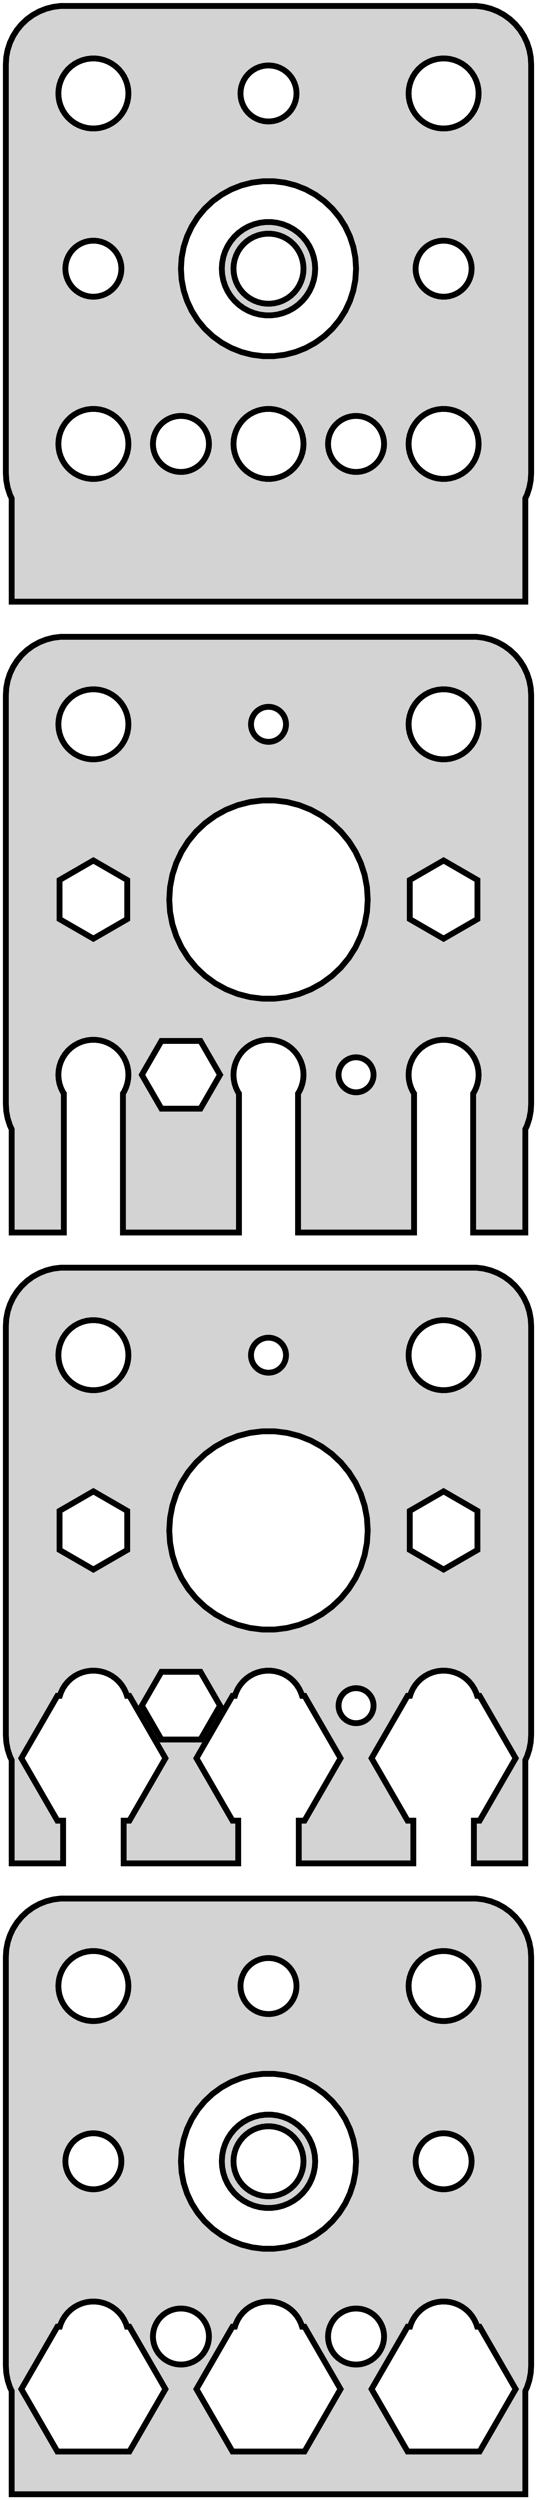 <?xml version="1.0" standalone="no"?>
<!DOCTYPE svg PUBLIC "-//W3C//DTD SVG 1.1//EN" "http://www.w3.org/Graphics/SVG/1.1/DTD/svg11.dtd">
<svg width="46mm" height="214mm" viewBox="-23 -185 46 214" xmlns="http://www.w3.org/2000/svg" version="1.1">
<title>OpenSCAD Model</title>
<path d="
M 22,-142.343 L 22.149,-142.659 L 22.343,-143.257 L 22.461,-143.873 L 22.5,-144.5 L 22.5,-179.5
 L 22.461,-180.127 L 22.343,-180.743 L 22.149,-181.341 L 21.881,-181.909 L 21.545,-182.439 L 21.145,-182.923
 L 20.687,-183.353 L 20.179,-183.722 L 19.629,-184.024 L 19.045,-184.255 L 18.437,-184.411 L 17.814,-184.49
 L -17.814,-184.49 L -18.437,-184.411 L -19.045,-184.255 L -19.629,-184.024 L -20.179,-183.722 L -20.687,-183.353
 L -21.145,-182.923 L -21.545,-182.439 L -21.881,-181.909 L -22.149,-181.341 L -22.343,-180.743 L -22.461,-180.127
 L -22.5,-179.5 L -22.5,-144.5 L -22.461,-143.873 L -22.343,-143.257 L -22.149,-142.659 L -22,-142.343
 L -22,-133.5 L 22,-133.5 z
M 14.812,-174.006 L 14.438,-174.053 L 14.073,-174.147 L 13.723,-174.286 L 13.393,-174.467 L 13.088,-174.688
 L 12.813,-174.946 L 12.573,-175.237 L 12.371,-175.555 L 12.211,-175.896 L 12.094,-176.254 L 12.024,-176.624
 L 12,-177 L 12.024,-177.376 L 12.094,-177.746 L 12.211,-178.104 L 12.371,-178.445 L 12.573,-178.763
 L 12.813,-179.054 L 13.088,-179.312 L 13.393,-179.533 L 13.723,-179.714 L 14.073,-179.853 L 14.438,-179.947
 L 14.812,-179.994 L 15.188,-179.994 L 15.562,-179.947 L 15.927,-179.853 L 16.277,-179.714 L 16.608,-179.533
 L 16.912,-179.312 L 17.187,-179.054 L 17.427,-178.763 L 17.629,-178.445 L 17.789,-178.104 L 17.906,-177.746
 L 17.976,-177.376 L 18,-177 L 17.976,-176.624 L 17.906,-176.254 L 17.789,-175.896 L 17.629,-175.555
 L 17.427,-175.237 L 17.187,-174.946 L 16.912,-174.688 L 16.608,-174.467 L 16.277,-174.286 L 15.927,-174.147
 L 15.562,-174.053 L 15.188,-174.006 z
M -15.188,-174.006 L -15.562,-174.053 L -15.927,-174.147 L -16.277,-174.286 L -16.608,-174.467 L -16.912,-174.688
 L -17.187,-174.946 L -17.427,-175.237 L -17.629,-175.555 L -17.789,-175.896 L -17.906,-176.254 L -17.976,-176.624
 L -18,-177 L -17.976,-177.376 L -17.906,-177.746 L -17.789,-178.104 L -17.629,-178.445 L -17.427,-178.763
 L -17.187,-179.054 L -16.912,-179.312 L -16.608,-179.533 L -16.277,-179.714 L -15.927,-179.853 L -15.562,-179.947
 L -15.188,-179.994 L -14.812,-179.994 L -14.438,-179.947 L -14.073,-179.853 L -13.723,-179.714 L -13.393,-179.533
 L -13.088,-179.312 L -12.813,-179.054 L -12.573,-178.763 L -12.371,-178.445 L -12.211,-178.104 L -12.094,-177.746
 L -12.024,-177.376 L -12,-177 L -12.024,-176.624 L -12.094,-176.254 L -12.211,-175.896 L -12.371,-175.555
 L -12.573,-175.237 L -12.813,-174.946 L -13.088,-174.688 L -13.393,-174.467 L -13.723,-174.286 L -14.073,-174.147
 L -14.438,-174.053 L -14.812,-174.006 z
M -0.151,-174.605 L -0.45,-174.643 L -0.742,-174.717 L -1.022,-174.828 L -1.286,-174.974 L -1.53,-175.151
 L -1.75,-175.357 L -1.942,-175.589 L -2.103,-175.844 L -2.231,-176.117 L -2.325,-176.403 L -2.381,-176.699
 L -2.4,-177 L -2.381,-177.301 L -2.325,-177.597 L -2.231,-177.883 L -2.103,-178.156 L -1.942,-178.411
 L -1.75,-178.643 L -1.53,-178.849 L -1.286,-179.026 L -1.022,-179.172 L -0.742,-179.283 L -0.45,-179.357
 L -0.151,-179.395 L 0.151,-179.395 L 0.45,-179.357 L 0.742,-179.283 L 1.022,-179.172 L 1.286,-179.026
 L 1.53,-178.849 L 1.75,-178.643 L 1.942,-178.411 L 2.103,-178.156 L 2.231,-177.883 L 2.325,-177.597
 L 2.381,-177.301 L 2.4,-177 L 2.381,-176.699 L 2.325,-176.403 L 2.231,-176.117 L 2.103,-175.844
 L 1.942,-175.589 L 1.75,-175.357 L 1.53,-175.151 L 1.286,-174.974 L 1.022,-174.828 L 0.742,-174.717
 L 0.45,-174.643 L 0.151,-174.605 z
M -0.471,-154.515 L -1.405,-154.633 L -2.318,-154.867 L -3.193,-155.214 L -4.019,-155.668 L -4.781,-156.221
 L -5.467,-156.866 L -6.068,-157.592 L -6.572,-158.387 L -6.973,-159.239 L -7.264,-160.135 L -7.441,-161.06
 L -7.5,-162 L -7.441,-162.94 L -7.264,-163.865 L -6.973,-164.761 L -6.572,-165.613 L -6.068,-166.408
 L -5.467,-167.134 L -4.781,-167.779 L -4.019,-168.332 L -3.193,-168.786 L -2.318,-169.133 L -1.405,-169.367
 L -0.471,-169.485 L 0.471,-169.485 L 1.405,-169.367 L 2.318,-169.133 L 3.193,-168.786 L 4.019,-168.332
 L 4.781,-167.779 L 5.467,-167.134 L 6.068,-166.408 L 6.572,-165.613 L 6.973,-164.761 L 7.264,-163.865
 L 7.441,-162.94 L 7.5,-162 L 7.441,-161.06 L 7.264,-160.135 L 6.973,-159.239 L 6.572,-158.387
 L 6.068,-157.592 L 5.467,-156.866 L 4.781,-156.221 L 4.019,-155.668 L 3.193,-155.214 L 2.318,-154.867
 L 1.405,-154.633 L 0.471,-154.515 z
M 0.75,-158.071 L 1.236,-158.196 L 1.703,-158.381 L 2.143,-158.623 L 2.55,-158.918 L 2.916,-159.262
 L 3.236,-159.649 L 3.505,-160.073 L 3.719,-160.528 L 3.874,-161.005 L 3.968,-161.499 L 4,-162
 L 3.968,-162.501 L 3.874,-162.995 L 3.719,-163.472 L 3.505,-163.927 L 3.236,-164.351 L 2.916,-164.738
 L 2.55,-165.082 L 2.143,-165.377 L 1.703,-165.619 L 1.236,-165.804 L 0.75,-165.929 L 0.251,-165.992
 L -0.251,-165.992 L -0.75,-165.929 L -1.236,-165.804 L -1.703,-165.619 L -2.143,-165.377 L -2.55,-165.082
 L -2.916,-164.738 L -3.236,-164.351 L -3.505,-163.927 L -3.719,-163.472 L -3.874,-162.995 L -3.968,-162.501
 L -4,-162 L -3.968,-161.499 L -3.874,-161.005 L -3.719,-160.528 L -3.505,-160.073 L -3.236,-159.649
 L -2.916,-159.262 L -2.55,-158.918 L -2.143,-158.623 L -1.703,-158.381 L -1.236,-158.196 L -0.75,-158.071
 L -0.251,-158.008 L 0.251,-158.008 z
M -0.188,-159.006 L -0.562,-159.053 L -0.927,-159.147 L -1.277,-159.286 L -1.607,-159.467 L -1.912,-159.688
 L -2.187,-159.946 L -2.427,-160.237 L -2.629,-160.555 L -2.789,-160.896 L -2.906,-161.254 L -2.976,-161.624
 L -3,-162 L -2.976,-162.376 L -2.906,-162.746 L -2.789,-163.104 L -2.629,-163.445 L -2.427,-163.763
 L -2.187,-164.054 L -1.912,-164.312 L -1.607,-164.533 L -1.277,-164.714 L -0.927,-164.853 L -0.562,-164.947
 L -0.188,-164.994 L 0.188,-164.994 L 0.562,-164.947 L 0.927,-164.853 L 1.277,-164.714 L 1.607,-164.533
 L 1.912,-164.312 L 2.187,-164.054 L 2.427,-163.763 L 2.629,-163.445 L 2.789,-163.104 L 2.906,-162.746
 L 2.976,-162.376 L 3,-162 L 2.976,-161.624 L 2.906,-161.254 L 2.789,-160.896 L 2.629,-160.555
 L 2.427,-160.237 L 2.187,-159.946 L 1.912,-159.688 L 1.607,-159.467 L 1.277,-159.286 L 0.927,-159.147
 L 0.562,-159.053 L 0.188,-159.006 z
M 14.575,-159.638 L 14.282,-159.71 L 14.001,-159.818 L 13.735,-159.96 L 13.49,-160.135 L 13.268,-160.339
 L 13.073,-160.569 L 12.909,-160.822 L 12.778,-161.093 L 12.682,-161.379 L 12.622,-161.674 L 12.6,-161.975
 L 12.616,-162.276 L 12.669,-162.572 L 12.759,-162.86 L 12.885,-163.134 L 13.044,-163.39 L 13.233,-163.624
 L 13.451,-163.833 L 13.693,-164.013 L 13.955,-164.161 L 14.235,-164.275 L 14.526,-164.353 L 14.824,-164.394
 L 15.126,-164.397 L 15.425,-164.362 L 15.718,-164.29 L 15.999,-164.182 L 16.265,-164.04 L 16.51,-163.865
 L 16.732,-163.661 L 16.927,-163.431 L 17.091,-163.178 L 17.222,-162.907 L 17.318,-162.621 L 17.378,-162.326
 L 17.4,-162.025 L 17.384,-161.724 L 17.331,-161.428 L 17.241,-161.14 L 17.115,-160.866 L 16.956,-160.61
 L 16.767,-160.376 L 16.549,-160.167 L 16.307,-159.987 L 16.044,-159.839 L 15.765,-159.725 L 15.474,-159.647
 L 15.176,-159.606 L 14.874,-159.603 z
M -15.425,-159.638 L -15.718,-159.71 L -15.999,-159.818 L -16.265,-159.96 L -16.51,-160.135 L -16.732,-160.339
 L -16.927,-160.569 L -17.091,-160.822 L -17.222,-161.093 L -17.318,-161.379 L -17.378,-161.674 L -17.4,-161.975
 L -17.384,-162.276 L -17.331,-162.572 L -17.241,-162.86 L -17.115,-163.134 L -16.956,-163.39 L -16.767,-163.624
 L -16.549,-163.833 L -16.307,-164.013 L -16.044,-164.161 L -15.765,-164.275 L -15.474,-164.353 L -15.176,-164.394
 L -14.874,-164.397 L -14.575,-164.362 L -14.282,-164.29 L -14.001,-164.182 L -13.735,-164.04 L -13.49,-163.865
 L -13.268,-163.661 L -13.073,-163.431 L -12.909,-163.178 L -12.778,-162.907 L -12.682,-162.621 L -12.622,-162.326
 L -12.6,-162.025 L -12.616,-161.724 L -12.669,-161.428 L -12.759,-161.14 L -12.885,-160.866 L -13.044,-160.61
 L -13.233,-160.376 L -13.451,-160.167 L -13.693,-159.987 L -13.955,-159.839 L -14.235,-159.725 L -14.526,-159.647
 L -14.824,-159.606 L -15.126,-159.603 z
M -15.188,-144.006 L -15.562,-144.053 L -15.927,-144.147 L -16.277,-144.286 L -16.608,-144.467 L -16.912,-144.688
 L -17.187,-144.946 L -17.427,-145.237 L -17.629,-145.555 L -17.789,-145.896 L -17.906,-146.254 L -17.976,-146.624
 L -18,-147 L -17.976,-147.376 L -17.906,-147.746 L -17.789,-148.104 L -17.629,-148.445 L -17.427,-148.763
 L -17.187,-149.054 L -16.912,-149.312 L -16.608,-149.533 L -16.277,-149.714 L -15.927,-149.853 L -15.562,-149.947
 L -15.188,-149.994 L -14.812,-149.994 L -14.438,-149.947 L -14.073,-149.853 L -13.723,-149.714 L -13.393,-149.533
 L -13.088,-149.312 L -12.813,-149.054 L -12.573,-148.763 L -12.371,-148.445 L -12.211,-148.104 L -12.094,-147.746
 L -12.024,-147.376 L -12,-147 L -12.024,-146.624 L -12.094,-146.254 L -12.211,-145.896 L -12.371,-145.555
 L -12.573,-145.237 L -12.813,-144.946 L -13.088,-144.688 L -13.393,-144.467 L -13.723,-144.286 L -14.073,-144.147
 L -14.438,-144.053 L -14.812,-144.006 z
M -0.188,-144.006 L -0.562,-144.053 L -0.927,-144.147 L -1.277,-144.286 L -1.607,-144.467 L -1.912,-144.688
 L -2.187,-144.946 L -2.427,-145.237 L -2.629,-145.555 L -2.789,-145.896 L -2.906,-146.254 L -2.976,-146.624
 L -3,-147 L -2.976,-147.376 L -2.906,-147.746 L -2.789,-148.104 L -2.629,-148.445 L -2.427,-148.763
 L -2.187,-149.054 L -1.912,-149.312 L -1.607,-149.533 L -1.277,-149.714 L -0.927,-149.853 L -0.562,-149.947
 L -0.188,-149.994 L 0.188,-149.994 L 0.562,-149.947 L 0.927,-149.853 L 1.277,-149.714 L 1.607,-149.533
 L 1.912,-149.312 L 2.187,-149.054 L 2.427,-148.763 L 2.629,-148.445 L 2.789,-148.104 L 2.906,-147.746
 L 2.976,-147.376 L 3,-147 L 2.976,-146.624 L 2.906,-146.254 L 2.789,-145.896 L 2.629,-145.555
 L 2.427,-145.237 L 2.187,-144.946 L 1.912,-144.688 L 1.607,-144.467 L 1.277,-144.286 L 0.927,-144.147
 L 0.562,-144.053 L 0.188,-144.006 z
M 14.812,-144.006 L 14.438,-144.053 L 14.073,-144.147 L 13.723,-144.286 L 13.393,-144.467 L 13.088,-144.688
 L 12.813,-144.946 L 12.573,-145.237 L 12.371,-145.555 L 12.211,-145.896 L 12.094,-146.254 L 12.024,-146.624
 L 12,-147 L 12.024,-147.376 L 12.094,-147.746 L 12.211,-148.104 L 12.371,-148.445 L 12.573,-148.763
 L 12.813,-149.054 L 13.088,-149.312 L 13.393,-149.533 L 13.723,-149.714 L 14.073,-149.853 L 14.438,-149.947
 L 14.812,-149.994 L 15.188,-149.994 L 15.562,-149.947 L 15.927,-149.853 L 16.277,-149.714 L 16.608,-149.533
 L 16.912,-149.312 L 17.187,-149.054 L 17.427,-148.763 L 17.629,-148.445 L 17.789,-148.104 L 17.906,-147.746
 L 17.976,-147.376 L 18,-147 L 17.976,-146.624 L 17.906,-146.254 L 17.789,-145.896 L 17.629,-145.555
 L 17.427,-145.237 L 17.187,-144.946 L 16.912,-144.688 L 16.608,-144.467 L 16.277,-144.286 L 15.927,-144.147
 L 15.562,-144.053 L 15.188,-144.006 z
M 7.349,-144.605 L 7.05,-144.643 L 6.758,-144.717 L 6.478,-144.828 L 6.214,-144.974 L 5.97,-145.151
 L 5.75,-145.357 L 5.558,-145.589 L 5.397,-145.844 L 5.269,-146.117 L 5.175,-146.403 L 5.119,-146.699
 L 5.1,-147 L 5.119,-147.301 L 5.175,-147.597 L 5.269,-147.883 L 5.397,-148.156 L 5.558,-148.411
 L 5.75,-148.643 L 5.97,-148.849 L 6.214,-149.026 L 6.478,-149.172 L 6.758,-149.283 L 7.05,-149.357
 L 7.349,-149.395 L 7.651,-149.395 L 7.95,-149.357 L 8.242,-149.283 L 8.522,-149.172 L 8.786,-149.026
 L 9.03,-148.849 L 9.25,-148.643 L 9.442,-148.411 L 9.603,-148.156 L 9.731,-147.883 L 9.825,-147.597
 L 9.881,-147.301 L 9.9,-147 L 9.881,-146.699 L 9.825,-146.403 L 9.731,-146.117 L 9.603,-145.844
 L 9.442,-145.589 L 9.25,-145.357 L 9.03,-145.151 L 8.786,-144.974 L 8.522,-144.828 L 8.242,-144.717
 L 7.95,-144.643 L 7.651,-144.605 z
M -7.651,-144.605 L -7.95,-144.643 L -8.242,-144.717 L -8.522,-144.828 L -8.786,-144.974 L -9.03,-145.151
 L -9.25,-145.357 L -9.442,-145.589 L -9.603,-145.844 L -9.731,-146.117 L -9.825,-146.403 L -9.881,-146.699
 L -9.9,-147 L -9.881,-147.301 L -9.825,-147.597 L -9.731,-147.883 L -9.603,-148.156 L -9.442,-148.411
 L -9.25,-148.643 L -9.03,-148.849 L -8.786,-149.026 L -8.522,-149.172 L -8.242,-149.283 L -7.95,-149.357
 L -7.651,-149.395 L -7.349,-149.395 L -7.05,-149.357 L -6.758,-149.283 L -6.478,-149.172 L -6.214,-149.026
 L -5.97,-148.849 L -5.75,-148.643 L -5.558,-148.411 L -5.397,-148.156 L -5.269,-147.883 L -5.175,-147.597
 L -5.119,-147.301 L -5.1,-147 L -5.119,-146.699 L -5.175,-146.403 L -5.269,-146.117 L -5.397,-145.844
 L -5.558,-145.589 L -5.75,-145.357 L -5.97,-145.151 L -6.214,-144.974 L -6.478,-144.828 L -6.758,-144.717
 L -7.05,-144.643 L -7.349,-144.605 z
M -17.531,-91.4 L -17.629,-91.555 L -17.789,-91.896 L -17.906,-92.254 L -17.976,-92.624 L -18,-93
 L -17.976,-93.376 L -17.906,-93.746 L -17.789,-94.104 L -17.629,-94.445 L -17.427,-94.763 L -17.187,-95.054
 L -16.912,-95.312 L -16.608,-95.533 L -16.277,-95.715 L -15.927,-95.853 L -15.562,-95.947 L -15.188,-95.994
 L -14.812,-95.994 L -14.438,-95.947 L -14.073,-95.853 L -13.723,-95.715 L -13.393,-95.533 L -13.088,-95.312
 L -12.813,-95.054 L -12.573,-94.763 L -12.371,-94.445 L -12.211,-94.104 L -12.094,-93.746 L -12.024,-93.376
 L -12,-93 L -12.024,-92.624 L -12.094,-92.254 L -12.211,-91.896 L -12.371,-91.555 L -12.469,-91.4
 L -12.469,-79.5 L -2.531,-79.5 L -2.531,-91.4 L -2.629,-91.555 L -2.789,-91.896 L -2.906,-92.254
 L -2.976,-92.624 L -3,-93 L -2.976,-93.376 L -2.906,-93.746 L -2.789,-94.104 L -2.629,-94.445
 L -2.427,-94.763 L -2.187,-95.054 L -1.912,-95.312 L -1.607,-95.533 L -1.277,-95.715 L -0.927,-95.853
 L -0.562,-95.947 L -0.188,-95.994 L 0.188,-95.994 L 0.562,-95.947 L 0.927,-95.853 L 1.277,-95.715
 L 1.607,-95.533 L 1.912,-95.312 L 2.187,-95.054 L 2.427,-94.763 L 2.629,-94.445 L 2.789,-94.104
 L 2.906,-93.746 L 2.976,-93.376 L 3,-93 L 2.976,-92.624 L 2.906,-92.254 L 2.789,-91.896
 L 2.629,-91.555 L 2.531,-91.4 L 2.531,-79.5 L 12.469,-79.5 L 12.469,-91.4 L 12.371,-91.555
 L 12.211,-91.896 L 12.094,-92.254 L 12.024,-92.624 L 12,-93 L 12.024,-93.376 L 12.094,-93.746
 L 12.211,-94.104 L 12.371,-94.445 L 12.573,-94.763 L 12.813,-95.054 L 13.088,-95.312 L 13.393,-95.533
 L 13.723,-95.715 L 14.073,-95.853 L 14.438,-95.947 L 14.812,-95.994 L 15.188,-95.994 L 15.562,-95.947
 L 15.927,-95.853 L 16.277,-95.715 L 16.608,-95.533 L 16.912,-95.312 L 17.187,-95.054 L 17.427,-94.763
 L 17.629,-94.445 L 17.789,-94.104 L 17.906,-93.746 L 17.976,-93.376 L 18,-93 L 17.976,-92.624
 L 17.906,-92.254 L 17.789,-91.896 L 17.629,-91.555 L 17.531,-91.4 L 17.531,-79.5 L 22,-79.5
 L 22,-88.343 L 22.149,-88.659 L 22.343,-89.257 L 22.461,-89.873 L 22.5,-90.5 L 22.5,-125.5
 L 22.461,-126.127 L 22.343,-126.743 L 22.149,-127.341 L 21.881,-127.909 L 21.545,-128.439 L 21.145,-128.923
 L 20.687,-129.353 L 20.179,-129.722 L 19.629,-130.024 L 19.045,-130.255 L 18.437,-130.411 L 17.814,-130.49
 L -17.814,-130.49 L -18.437,-130.411 L -19.045,-130.255 L -19.629,-130.024 L -20.179,-129.722 L -20.687,-129.353
 L -21.145,-128.923 L -21.545,-128.439 L -21.881,-127.909 L -22.149,-127.341 L -22.343,-126.743 L -22.461,-126.127
 L -22.5,-125.5 L -22.5,-90.5 L -22.461,-89.873 L -22.343,-89.257 L -22.149,-88.659 L -22,-88.343
 L -22,-79.5 L -17.531,-79.5 z
M 14.812,-120.006 L 14.438,-120.053 L 14.073,-120.147 L 13.723,-120.286 L 13.393,-120.467 L 13.088,-120.688
 L 12.813,-120.946 L 12.573,-121.237 L 12.371,-121.555 L 12.211,-121.896 L 12.094,-122.254 L 12.024,-122.624
 L 12,-123 L 12.024,-123.376 L 12.094,-123.746 L 12.211,-124.104 L 12.371,-124.445 L 12.573,-124.763
 L 12.813,-125.054 L 13.088,-125.312 L 13.393,-125.533 L 13.723,-125.714 L 14.073,-125.853 L 14.438,-125.947
 L 14.812,-125.994 L 15.188,-125.994 L 15.562,-125.947 L 15.927,-125.853 L 16.277,-125.714 L 16.608,-125.533
 L 16.912,-125.312 L 17.187,-125.054 L 17.427,-124.763 L 17.629,-124.445 L 17.789,-124.104 L 17.906,-123.746
 L 17.976,-123.376 L 18,-123 L 17.976,-122.624 L 17.906,-122.254 L 17.789,-121.896 L 17.629,-121.555
 L 17.427,-121.237 L 17.187,-120.946 L 16.912,-120.688 L 16.608,-120.467 L 16.277,-120.286 L 15.927,-120.147
 L 15.562,-120.053 L 15.188,-120.006 z
M -15.188,-120.006 L -15.562,-120.053 L -15.927,-120.147 L -16.277,-120.286 L -16.608,-120.467 L -16.912,-120.688
 L -17.187,-120.946 L -17.427,-121.237 L -17.629,-121.555 L -17.789,-121.896 L -17.906,-122.254 L -17.976,-122.624
 L -18,-123 L -17.976,-123.376 L -17.906,-123.746 L -17.789,-124.104 L -17.629,-124.445 L -17.427,-124.763
 L -17.187,-125.054 L -16.912,-125.312 L -16.608,-125.533 L -16.277,-125.714 L -15.927,-125.853 L -15.562,-125.947
 L -15.188,-125.994 L -14.812,-125.994 L -14.438,-125.947 L -14.073,-125.853 L -13.723,-125.714 L -13.393,-125.533
 L -13.088,-125.312 L -12.813,-125.054 L -12.573,-124.763 L -12.371,-124.445 L -12.211,-124.104 L -12.094,-123.746
 L -12.024,-123.376 L -12,-123 L -12.024,-122.624 L -12.094,-122.254 L -12.211,-121.896 L -12.371,-121.555
 L -12.573,-121.237 L -12.813,-120.946 L -13.088,-120.688 L -13.393,-120.467 L -13.723,-120.286 L -14.073,-120.147
 L -14.438,-120.053 L -14.812,-120.006 z
M -0.094,-121.503 L -0.281,-121.527 L -0.464,-121.573 L -0.639,-121.643 L -0.804,-121.734 L -0.956,-121.844
 L -1.093,-121.973 L -1.214,-122.118 L -1.314,-122.277 L -1.395,-122.448 L -1.453,-122.627 L -1.488,-122.812
 L -1.5,-123 L -1.488,-123.188 L -1.453,-123.373 L -1.395,-123.552 L -1.314,-123.723 L -1.214,-123.882
 L -1.093,-124.027 L -0.956,-124.156 L -0.804,-124.266 L -0.639,-124.357 L -0.464,-124.427 L -0.281,-124.473
 L -0.094,-124.497 L 0.094,-124.497 L 0.281,-124.473 L 0.464,-124.427 L 0.639,-124.357 L 0.804,-124.266
 L 0.956,-124.156 L 1.093,-124.027 L 1.214,-123.882 L 1.314,-123.723 L 1.395,-123.552 L 1.453,-123.373
 L 1.488,-123.188 L 1.5,-123 L 1.488,-122.812 L 1.453,-122.627 L 1.395,-122.448 L 1.314,-122.277
 L 1.214,-122.118 L 1.093,-121.973 L 0.956,-121.844 L 0.804,-121.734 L 0.639,-121.643 L 0.464,-121.573
 L 0.281,-121.527 L 0.094,-121.503 z
M -0.534,-99.517 L -1.593,-99.651 L -2.627,-99.916 L -3.619,-100.309 L -4.555,-100.823 L -5.418,-101.451
 L -6.196,-102.181 L -6.877,-103.004 L -7.449,-103.905 L -7.903,-104.871 L -8.233,-105.886 L -8.433,-106.935
 L -8.5,-108 L -8.433,-109.065 L -8.233,-110.114 L -7.903,-111.129 L -7.449,-112.095 L -6.877,-112.996
 L -6.196,-113.819 L -5.418,-114.549 L -4.555,-115.177 L -3.619,-115.691 L -2.627,-116.084 L -1.593,-116.349
 L -0.534,-116.483 L 0.534,-116.483 L 1.593,-116.349 L 2.627,-116.084 L 3.619,-115.691 L 4.555,-115.177
 L 5.418,-114.549 L 6.196,-113.819 L 6.877,-112.996 L 7.449,-112.095 L 7.903,-111.129 L 8.233,-110.114
 L 8.433,-109.065 L 8.5,-108 L 8.433,-106.935 L 8.233,-105.886 L 7.903,-104.871 L 7.449,-103.905
 L 6.877,-103.004 L 6.196,-102.181 L 5.418,-101.451 L 4.555,-100.823 L 3.619,-100.309 L 2.627,-99.916
 L 1.593,-99.651 L 0.534,-99.517 z
M -17.898,-106.327 L -17.898,-109.673 L -15,-111.347 L -12.102,-109.673 L -12.102,-106.327 L -15,-104.653
 z
M 12.102,-106.327 L 12.102,-109.673 L 15,-111.347 L 17.898,-109.673 L 17.898,-106.327 L 15,-104.653
 z
M -9.173,-90.102 L -10.847,-93 L -9.173,-95.898 L -5.827,-95.898 L -4.153,-93 L -5.827,-90.102
 z
M 7.406,-91.503 L 7.219,-91.527 L 7.036,-91.573 L 6.861,-91.643 L 6.696,-91.734 L 6.544,-91.844
 L 6.407,-91.973 L 6.286,-92.118 L 6.186,-92.277 L 6.105,-92.448 L 6.047,-92.627 L 6.012,-92.812
 L 6,-93 L 6.012,-93.188 L 6.047,-93.373 L 6.105,-93.552 L 6.186,-93.723 L 6.286,-93.882
 L 6.407,-94.027 L 6.544,-94.156 L 6.696,-94.266 L 6.861,-94.357 L 7.036,-94.427 L 7.219,-94.473
 L 7.406,-94.497 L 7.594,-94.497 L 7.781,-94.473 L 7.964,-94.427 L 8.139,-94.357 L 8.304,-94.266
 L 8.456,-94.156 L 8.593,-94.027 L 8.714,-93.882 L 8.814,-93.723 L 8.895,-93.552 L 8.953,-93.373
 L 8.988,-93.188 L 9,-93 L 8.988,-92.812 L 8.953,-92.627 L 8.895,-92.448 L 8.814,-92.277
 L 8.714,-92.118 L 8.593,-91.973 L 8.456,-91.844 L 8.304,-91.734 L 8.139,-91.643 L 7.964,-91.573
 L 7.781,-91.527 L 7.594,-91.503 z
M -17.594,-29.157 L -18.085,-29.157 L -21.17,-34.5 L -18.085,-39.843 L -17.874,-39.843 L -17.789,-40.104
 L -17.629,-40.445 L -17.427,-40.763 L -17.187,-41.054 L -16.912,-41.312 L -16.608,-41.533 L -16.277,-41.715
 L -15.927,-41.853 L -15.562,-41.947 L -15.188,-41.994 L -14.812,-41.994 L -14.438,-41.947 L -14.073,-41.853
 L -13.723,-41.715 L -13.393,-41.533 L -13.088,-41.312 L -12.813,-41.054 L -12.573,-40.763 L -12.371,-40.445
 L -12.211,-40.104 L -12.126,-39.843 L -11.915,-39.843 L -8.83,-34.5 L -11.915,-29.157 L -12.406,-29.157
 L -12.406,-25.5 L -2.594,-25.5 L -2.594,-29.157 L -3.085,-29.157 L -6.17,-34.5 L -3.085,-39.843
 L -2.874,-39.843 L -2.789,-40.104 L -2.629,-40.445 L -2.427,-40.763 L -2.187,-41.054 L -1.912,-41.312
 L -1.607,-41.533 L -1.277,-41.715 L -0.927,-41.853 L -0.562,-41.947 L -0.188,-41.994 L 0.188,-41.994
 L 0.562,-41.947 L 0.927,-41.853 L 1.277,-41.715 L 1.607,-41.533 L 1.912,-41.312 L 2.187,-41.054
 L 2.427,-40.763 L 2.629,-40.445 L 2.789,-40.104 L 2.874,-39.843 L 3.085,-39.843 L 6.17,-34.5
 L 3.085,-29.157 L 2.594,-29.157 L 2.594,-25.5 L 12.406,-25.5 L 12.406,-29.157 L 11.915,-29.157
 L 8.83,-34.5 L 11.915,-39.843 L 12.126,-39.843 L 12.211,-40.104 L 12.371,-40.445 L 12.573,-40.763
 L 12.813,-41.054 L 13.088,-41.312 L 13.393,-41.533 L 13.723,-41.715 L 14.073,-41.853 L 14.438,-41.947
 L 14.812,-41.994 L 15.188,-41.994 L 15.562,-41.947 L 15.927,-41.853 L 16.277,-41.715 L 16.608,-41.533
 L 16.912,-41.312 L 17.187,-41.054 L 17.427,-40.763 L 17.629,-40.445 L 17.789,-40.104 L 17.874,-39.843
 L 18.085,-39.843 L 21.17,-34.5 L 18.085,-29.157 L 17.594,-29.157 L 17.594,-25.5 L 22,-25.5
 L 22,-34.343 L 22.149,-34.659 L 22.343,-35.257 L 22.461,-35.873 L 22.5,-36.5 L 22.5,-71.5
 L 22.461,-72.127 L 22.343,-72.743 L 22.149,-73.341 L 21.881,-73.909 L 21.545,-74.439 L 21.145,-74.923
 L 20.687,-75.353 L 20.179,-75.722 L 19.629,-76.024 L 19.045,-76.255 L 18.437,-76.411 L 17.814,-76.49
 L -17.814,-76.49 L -18.437,-76.411 L -19.045,-76.255 L -19.629,-76.024 L -20.179,-75.722 L -20.687,-75.353
 L -21.145,-74.923 L -21.545,-74.439 L -21.881,-73.909 L -22.149,-73.341 L -22.343,-72.743 L -22.461,-72.127
 L -22.5,-71.5 L -22.5,-36.5 L -22.461,-35.873 L -22.343,-35.257 L -22.149,-34.659 L -22,-34.343
 L -22,-25.5 L -17.594,-25.5 z
M 14.812,-66.006 L 14.438,-66.053 L 14.073,-66.147 L 13.723,-66.285 L 13.393,-66.467 L 13.088,-66.688
 L 12.813,-66.946 L 12.573,-67.237 L 12.371,-67.555 L 12.211,-67.896 L 12.094,-68.254 L 12.024,-68.624
 L 12,-69 L 12.024,-69.376 L 12.094,-69.746 L 12.211,-70.104 L 12.371,-70.445 L 12.573,-70.763
 L 12.813,-71.054 L 13.088,-71.311 L 13.393,-71.533 L 13.723,-71.715 L 14.073,-71.853 L 14.438,-71.947
 L 14.812,-71.994 L 15.188,-71.994 L 15.562,-71.947 L 15.927,-71.853 L 16.277,-71.715 L 16.608,-71.533
 L 16.912,-71.311 L 17.187,-71.054 L 17.427,-70.763 L 17.629,-70.445 L 17.789,-70.104 L 17.906,-69.746
 L 17.976,-69.376 L 18,-69 L 17.976,-68.624 L 17.906,-68.254 L 17.789,-67.896 L 17.629,-67.555
 L 17.427,-67.237 L 17.187,-66.946 L 16.912,-66.688 L 16.608,-66.467 L 16.277,-66.285 L 15.927,-66.147
 L 15.562,-66.053 L 15.188,-66.006 z
M -15.188,-66.006 L -15.562,-66.053 L -15.927,-66.147 L -16.277,-66.285 L -16.608,-66.467 L -16.912,-66.688
 L -17.187,-66.946 L -17.427,-67.237 L -17.629,-67.555 L -17.789,-67.896 L -17.906,-68.254 L -17.976,-68.624
 L -18,-69 L -17.976,-69.376 L -17.906,-69.746 L -17.789,-70.104 L -17.629,-70.445 L -17.427,-70.763
 L -17.187,-71.054 L -16.912,-71.311 L -16.608,-71.533 L -16.277,-71.715 L -15.927,-71.853 L -15.562,-71.947
 L -15.188,-71.994 L -14.812,-71.994 L -14.438,-71.947 L -14.073,-71.853 L -13.723,-71.715 L -13.393,-71.533
 L -13.088,-71.311 L -12.813,-71.054 L -12.573,-70.763 L -12.371,-70.445 L -12.211,-70.104 L -12.094,-69.746
 L -12.024,-69.376 L -12,-69 L -12.024,-68.624 L -12.094,-68.254 L -12.211,-67.896 L -12.371,-67.555
 L -12.573,-67.237 L -12.813,-66.946 L -13.088,-66.688 L -13.393,-66.467 L -13.723,-66.285 L -14.073,-66.147
 L -14.438,-66.053 L -14.812,-66.006 z
M -0.094,-67.503 L -0.281,-67.527 L -0.464,-67.573 L -0.639,-67.643 L -0.804,-67.734 L -0.956,-67.844
 L -1.093,-67.973 L -1.214,-68.118 L -1.314,-68.277 L -1.395,-68.448 L -1.453,-68.627 L -1.488,-68.812
 L -1.5,-69 L -1.488,-69.188 L -1.453,-69.373 L -1.395,-69.552 L -1.314,-69.723 L -1.214,-69.882
 L -1.093,-70.027 L -0.956,-70.156 L -0.804,-70.266 L -0.639,-70.357 L -0.464,-70.427 L -0.281,-70.473
 L -0.094,-70.497 L 0.094,-70.497 L 0.281,-70.473 L 0.464,-70.427 L 0.639,-70.357 L 0.804,-70.266
 L 0.956,-70.156 L 1.093,-70.027 L 1.214,-69.882 L 1.314,-69.723 L 1.395,-69.552 L 1.453,-69.373
 L 1.488,-69.188 L 1.5,-69 L 1.488,-68.812 L 1.453,-68.627 L 1.395,-68.448 L 1.314,-68.277
 L 1.214,-68.118 L 1.093,-67.973 L 0.956,-67.844 L 0.804,-67.734 L 0.639,-67.643 L 0.464,-67.573
 L 0.281,-67.527 L 0.094,-67.503 z
M -0.534,-45.517 L -1.593,-45.651 L -2.627,-45.916 L -3.619,-46.309 L -4.555,-46.823 L -5.418,-47.451
 L -6.196,-48.181 L -6.877,-49.004 L -7.449,-49.905 L -7.903,-50.871 L -8.233,-51.886 L -8.433,-52.935
 L -8.5,-54 L -8.433,-55.065 L -8.233,-56.114 L -7.903,-57.129 L -7.449,-58.095 L -6.877,-58.996
 L -6.196,-59.819 L -5.418,-60.549 L -4.555,-61.177 L -3.619,-61.691 L -2.627,-62.084 L -1.593,-62.349
 L -0.534,-62.483 L 0.534,-62.483 L 1.593,-62.349 L 2.627,-62.084 L 3.619,-61.691 L 4.555,-61.177
 L 5.418,-60.549 L 6.196,-59.819 L 6.877,-58.996 L 7.449,-58.095 L 7.903,-57.129 L 8.233,-56.114
 L 8.433,-55.065 L 8.5,-54 L 8.433,-52.935 L 8.233,-51.886 L 7.903,-50.871 L 7.449,-49.905
 L 6.877,-49.004 L 6.196,-48.181 L 5.418,-47.451 L 4.555,-46.823 L 3.619,-46.309 L 2.627,-45.916
 L 1.593,-45.651 L 0.534,-45.517 z
M 12.102,-52.327 L 12.102,-55.673 L 15,-57.347 L 17.898,-55.673 L 17.898,-52.327 L 15,-50.653
 z
M -17.898,-52.327 L -17.898,-55.673 L -15,-57.347 L -12.102,-55.673 L -12.102,-52.327 L -15,-50.653
 z
M -9.173,-36.102 L -10.847,-39 L -9.173,-41.898 L -5.827,-41.898 L -4.153,-39 L -5.827,-36.102
 z
M 7.406,-37.503 L 7.219,-37.527 L 7.036,-37.573 L 6.861,-37.643 L 6.696,-37.733 L 6.544,-37.844
 L 6.407,-37.973 L 6.286,-38.118 L 6.186,-38.277 L 6.105,-38.448 L 6.047,-38.627 L 6.012,-38.812
 L 6,-39 L 6.012,-39.188 L 6.047,-39.373 L 6.105,-39.552 L 6.186,-39.723 L 6.286,-39.882
 L 6.407,-40.027 L 6.544,-40.156 L 6.696,-40.267 L 6.861,-40.357 L 7.036,-40.427 L 7.219,-40.473
 L 7.406,-40.497 L 7.594,-40.497 L 7.781,-40.473 L 7.964,-40.427 L 8.139,-40.357 L 8.304,-40.267
 L 8.456,-40.156 L 8.593,-40.027 L 8.714,-39.882 L 8.814,-39.723 L 8.895,-39.552 L 8.953,-39.373
 L 8.988,-39.188 L 9,-39 L 8.988,-38.812 L 8.953,-38.627 L 8.895,-38.448 L 8.814,-38.277
 L 8.714,-38.118 L 8.593,-37.973 L 8.456,-37.844 L 8.304,-37.733 L 8.139,-37.643 L 7.964,-37.573
 L 7.781,-37.527 L 7.594,-37.503 z
M 22,19.657 L 22.149,19.341 L 22.343,18.743 L 22.461,18.127 L 22.5,17.5 L 22.5,-17.5
 L 22.461,-18.127 L 22.343,-18.743 L 22.149,-19.341 L 21.881,-19.909 L 21.545,-20.439 L 21.145,-20.923
 L 20.687,-21.353 L 20.179,-21.722 L 19.629,-22.024 L 19.045,-22.255 L 18.437,-22.411 L 17.814,-22.49
 L -17.814,-22.49 L -18.437,-22.411 L -19.045,-22.255 L -19.629,-22.024 L -20.179,-21.722 L -20.687,-21.353
 L -21.145,-20.923 L -21.545,-20.439 L -21.881,-19.909 L -22.149,-19.341 L -22.343,-18.743 L -22.461,-18.127
 L -22.5,-17.5 L -22.5,17.5 L -22.461,18.127 L -22.343,18.743 L -22.149,19.341 L -22,19.657
 L -22,28.5 L 22,28.5 z
M -15.188,-12.006 L -15.562,-12.053 L -15.927,-12.147 L -16.277,-12.286 L -16.608,-12.467 L -16.912,-12.688
 L -17.187,-12.946 L -17.427,-13.237 L -17.629,-13.555 L -17.789,-13.896 L -17.906,-14.254 L -17.976,-14.624
 L -18,-15 L -17.976,-15.376 L -17.906,-15.746 L -17.789,-16.104 L -17.629,-16.445 L -17.427,-16.763
 L -17.187,-17.054 L -16.912,-17.311 L -16.608,-17.533 L -16.277,-17.715 L -15.927,-17.853 L -15.562,-17.947
 L -15.188,-17.994 L -14.812,-17.994 L -14.438,-17.947 L -14.073,-17.853 L -13.723,-17.715 L -13.393,-17.533
 L -13.088,-17.311 L -12.813,-17.054 L -12.573,-16.763 L -12.371,-16.445 L -12.211,-16.104 L -12.094,-15.746
 L -12.024,-15.376 L -12,-15 L -12.024,-14.624 L -12.094,-14.254 L -12.211,-13.896 L -12.371,-13.555
 L -12.573,-13.237 L -12.813,-12.946 L -13.088,-12.688 L -13.393,-12.467 L -13.723,-12.286 L -14.073,-12.147
 L -14.438,-12.053 L -14.812,-12.006 z
M 14.812,-12.006 L 14.438,-12.053 L 14.073,-12.147 L 13.723,-12.286 L 13.393,-12.467 L 13.088,-12.688
 L 12.813,-12.946 L 12.573,-13.237 L 12.371,-13.555 L 12.211,-13.896 L 12.094,-14.254 L 12.024,-14.624
 L 12,-15 L 12.024,-15.376 L 12.094,-15.746 L 12.211,-16.104 L 12.371,-16.445 L 12.573,-16.763
 L 12.813,-17.054 L 13.088,-17.311 L 13.393,-17.533 L 13.723,-17.715 L 14.073,-17.853 L 14.438,-17.947
 L 14.812,-17.994 L 15.188,-17.994 L 15.562,-17.947 L 15.927,-17.853 L 16.277,-17.715 L 16.608,-17.533
 L 16.912,-17.311 L 17.187,-17.054 L 17.427,-16.763 L 17.629,-16.445 L 17.789,-16.104 L 17.906,-15.746
 L 17.976,-15.376 L 18,-15 L 17.976,-14.624 L 17.906,-14.254 L 17.789,-13.896 L 17.629,-13.555
 L 17.427,-13.237 L 17.187,-12.946 L 16.912,-12.688 L 16.608,-12.467 L 16.277,-12.286 L 15.927,-12.147
 L 15.562,-12.053 L 15.188,-12.006 z
M -0.151,-12.605 L -0.45,-12.643 L -0.742,-12.717 L -1.022,-12.828 L -1.286,-12.974 L -1.53,-13.151
 L -1.75,-13.357 L -1.942,-13.589 L -2.103,-13.844 L -2.231,-14.117 L -2.325,-14.403 L -2.381,-14.699
 L -2.4,-15 L -2.381,-15.301 L -2.325,-15.597 L -2.231,-15.883 L -2.103,-16.156 L -1.942,-16.411
 L -1.75,-16.643 L -1.53,-16.849 L -1.286,-17.026 L -1.022,-17.172 L -0.742,-17.282 L -0.45,-17.358
 L -0.151,-17.395 L 0.151,-17.395 L 0.45,-17.358 L 0.742,-17.282 L 1.022,-17.172 L 1.286,-17.026
 L 1.53,-16.849 L 1.75,-16.643 L 1.942,-16.411 L 2.103,-16.156 L 2.231,-15.883 L 2.325,-15.597
 L 2.381,-15.301 L 2.4,-15 L 2.381,-14.699 L 2.325,-14.403 L 2.231,-14.117 L 2.103,-13.844
 L 1.942,-13.589 L 1.75,-13.357 L 1.53,-13.151 L 1.286,-12.974 L 1.022,-12.828 L 0.742,-12.717
 L 0.45,-12.643 L 0.151,-12.605 z
M -0.471,7.485 L -1.405,7.367 L -2.318,7.133 L -3.193,6.786 L -4.019,6.332 L -4.781,5.779
 L -5.467,5.134 L -6.068,4.408 L -6.572,3.613 L -6.973,2.761 L -7.264,1.865 L -7.441,0.94
 L -7.5,-0 L -7.441,-0.94 L -7.264,-1.865 L -6.973,-2.761 L -6.572,-3.613 L -6.068,-4.408
 L -5.467,-5.134 L -4.781,-5.779 L -4.019,-6.332 L -3.193,-6.786 L -2.318,-7.133 L -1.405,-7.367
 L -0.471,-7.485 L 0.471,-7.485 L 1.405,-7.367 L 2.318,-7.133 L 3.193,-6.786 L 4.019,-6.332
 L 4.781,-5.779 L 5.467,-5.134 L 6.068,-4.408 L 6.572,-3.613 L 6.973,-2.761 L 7.264,-1.865
 L 7.441,-0.94 L 7.5,-0 L 7.441,0.94 L 7.264,1.865 L 6.973,2.761 L 6.572,3.613
 L 6.068,4.408 L 5.467,5.134 L 4.781,5.779 L 4.019,6.332 L 3.193,6.786 L 2.318,7.133
 L 1.405,7.367 L 0.471,7.485 z
M 0.75,3.929 L 1.236,3.804 L 1.703,3.619 L 2.143,3.377 L 2.55,3.082 L 2.916,2.738
 L 3.236,2.351 L 3.505,1.927 L 3.719,1.472 L 3.874,0.995 L 3.968,0.501 L 4,-0
 L 3.968,-0.501 L 3.874,-0.995 L 3.719,-1.472 L 3.505,-1.927 L 3.236,-2.351 L 2.916,-2.738
 L 2.55,-3.082 L 2.143,-3.377 L 1.703,-3.619 L 1.236,-3.804 L 0.75,-3.929 L 0.251,-3.992
 L -0.251,-3.992 L -0.75,-3.929 L -1.236,-3.804 L -1.703,-3.619 L -2.143,-3.377 L -2.55,-3.082
 L -2.916,-2.738 L -3.236,-2.351 L -3.505,-1.927 L -3.719,-1.472 L -3.874,-0.995 L -3.968,-0.501
 L -4,-0 L -3.968,0.501 L -3.874,0.995 L -3.719,1.472 L -3.505,1.927 L -3.236,2.351
 L -2.916,2.738 L -2.55,3.082 L -2.143,3.377 L -1.703,3.619 L -1.236,3.804 L -0.75,3.929
 L -0.251,3.992 L 0.251,3.992 z
M -0.188,2.994 L -0.562,2.947 L -0.927,2.853 L -1.277,2.714 L -1.607,2.533 L -1.912,2.312
 L -2.187,2.054 L -2.427,1.763 L -2.629,1.445 L -2.789,1.104 L -2.906,0.746 L -2.976,0.376
 L -3,-0 L -2.976,-0.376 L -2.906,-0.746 L -2.789,-1.104 L -2.629,-1.445 L -2.427,-1.763
 L -2.187,-2.054 L -1.912,-2.312 L -1.607,-2.533 L -1.277,-2.714 L -0.927,-2.853 L -0.562,-2.947
 L -0.188,-2.994 L 0.188,-2.994 L 0.562,-2.947 L 0.927,-2.853 L 1.277,-2.714 L 1.607,-2.533
 L 1.912,-2.312 L 2.187,-2.054 L 2.427,-1.763 L 2.629,-1.445 L 2.789,-1.104 L 2.906,-0.746
 L 2.976,-0.376 L 3,-0 L 2.976,0.376 L 2.906,0.746 L 2.789,1.104 L 2.629,1.445
 L 2.427,1.763 L 2.187,2.054 L 1.912,2.312 L 1.607,2.533 L 1.277,2.714 L 0.927,2.853
 L 0.562,2.947 L 0.188,2.994 z
M -15.425,2.362 L -15.718,2.29 L -15.999,2.182 L -16.265,2.04 L -16.51,1.865 L -16.732,1.661
 L -16.927,1.431 L -17.091,1.178 L -17.222,0.907 L -17.318,0.621 L -17.378,0.326 L -17.4,0.025
 L -17.384,-0.276 L -17.331,-0.572 L -17.241,-0.86 L -17.115,-1.134 L -16.956,-1.39 L -16.767,-1.625
 L -16.549,-1.833 L -16.307,-2.013 L -16.044,-2.161 L -15.765,-2.275 L -15.474,-2.353 L -15.176,-2.394
 L -14.874,-2.397 L -14.575,-2.362 L -14.282,-2.29 L -14.001,-2.182 L -13.735,-2.04 L -13.49,-1.865
 L -13.268,-1.661 L -13.073,-1.431 L -12.909,-1.178 L -12.778,-0.907 L -12.682,-0.621 L -12.622,-0.326
 L -12.6,-0.025 L -12.616,0.276 L -12.669,0.572 L -12.759,0.86 L -12.885,1.134 L -13.044,1.39
 L -13.233,1.625 L -13.451,1.833 L -13.693,2.013 L -13.955,2.161 L -14.235,2.275 L -14.526,2.353
 L -14.824,2.394 L -15.126,2.397 z
M 14.575,2.362 L 14.282,2.29 L 14.001,2.182 L 13.735,2.04 L 13.49,1.865 L 13.268,1.661
 L 13.073,1.431 L 12.909,1.178 L 12.778,0.907 L 12.682,0.621 L 12.622,0.326 L 12.6,0.025
 L 12.616,-0.276 L 12.669,-0.572 L 12.759,-0.86 L 12.885,-1.134 L 13.044,-1.39 L 13.233,-1.625
 L 13.451,-1.833 L 13.693,-2.013 L 13.955,-2.161 L 14.235,-2.275 L 14.526,-2.353 L 14.824,-2.394
 L 15.126,-2.397 L 15.425,-2.362 L 15.718,-2.29 L 15.999,-2.182 L 16.265,-2.04 L 16.51,-1.865
 L 16.732,-1.661 L 16.927,-1.431 L 17.091,-1.178 L 17.222,-0.907 L 17.318,-0.621 L 17.378,-0.326
 L 17.4,-0.025 L 17.384,0.276 L 17.331,0.572 L 17.241,0.86 L 17.115,1.134 L 16.956,1.39
 L 16.767,1.625 L 16.549,1.833 L 16.307,2.013 L 16.044,2.161 L 15.765,2.275 L 15.474,2.353
 L 15.176,2.394 L 14.874,2.397 z
M -18.085,24.843 L -21.17,19.5 L -18.085,14.157 L -17.874,14.157 L -17.789,13.896 L -17.629,13.555
 L -17.427,13.237 L -17.187,12.946 L -16.912,12.688 L -16.608,12.467 L -16.277,12.286 L -15.927,12.147
 L -15.562,12.053 L -15.188,12.006 L -14.812,12.006 L -14.438,12.053 L -14.073,12.147 L -13.723,12.286
 L -13.393,12.467 L -13.088,12.688 L -12.813,12.946 L -12.573,13.237 L -12.371,13.555 L -12.211,13.896
 L -12.126,14.157 L -11.915,14.157 L -8.83,19.5 L -11.915,24.843 z
M -3.085,24.843 L -6.17,19.5 L -3.085,14.157 L -2.874,14.157 L -2.789,13.896 L -2.629,13.555
 L -2.427,13.237 L -2.187,12.946 L -1.912,12.688 L -1.607,12.467 L -1.277,12.286 L -0.927,12.147
 L -0.562,12.053 L -0.188,12.006 L 0.188,12.006 L 0.562,12.053 L 0.927,12.147 L 1.277,12.286
 L 1.607,12.467 L 1.912,12.688 L 2.187,12.946 L 2.427,13.237 L 2.629,13.555 L 2.789,13.896
 L 2.874,14.157 L 3.085,14.157 L 6.17,19.5 L 3.085,24.843 z
M 11.915,24.843 L 8.83,19.5 L 11.915,14.157 L 12.126,14.157 L 12.211,13.896 L 12.371,13.555
 L 12.573,13.237 L 12.813,12.946 L 13.088,12.688 L 13.393,12.467 L 13.723,12.286 L 14.073,12.147
 L 14.438,12.053 L 14.812,12.006 L 15.188,12.006 L 15.562,12.053 L 15.927,12.147 L 16.277,12.286
 L 16.608,12.467 L 16.912,12.688 L 17.187,12.946 L 17.427,13.237 L 17.629,13.555 L 17.789,13.896
 L 17.874,14.157 L 18.085,14.157 L 21.17,19.5 L 18.085,24.843 z
M -7.651,17.395 L -7.95,17.358 L -8.242,17.282 L -8.522,17.172 L -8.786,17.026 L -9.03,16.849
 L -9.25,16.643 L -9.442,16.411 L -9.603,16.156 L -9.731,15.883 L -9.825,15.597 L -9.881,15.301
 L -9.9,15 L -9.881,14.699 L -9.825,14.403 L -9.731,14.117 L -9.603,13.844 L -9.442,13.589
 L -9.25,13.357 L -9.03,13.151 L -8.786,12.974 L -8.522,12.828 L -8.242,12.717 L -7.95,12.643
 L -7.651,12.605 L -7.349,12.605 L -7.05,12.643 L -6.758,12.717 L -6.478,12.828 L -6.214,12.974
 L -5.97,13.151 L -5.75,13.357 L -5.558,13.589 L -5.397,13.844 L -5.269,14.117 L -5.175,14.403
 L -5.119,14.699 L -5.1,15 L -5.119,15.301 L -5.175,15.597 L -5.269,15.883 L -5.397,16.156
 L -5.558,16.411 L -5.75,16.643 L -5.97,16.849 L -6.214,17.026 L -6.478,17.172 L -6.758,17.282
 L -7.05,17.358 L -7.349,17.395 z
M 7.349,17.395 L 7.05,17.358 L 6.758,17.282 L 6.478,17.172 L 6.214,17.026 L 5.97,16.849
 L 5.75,16.643 L 5.558,16.411 L 5.397,16.156 L 5.269,15.883 L 5.175,15.597 L 5.119,15.301
 L 5.1,15 L 5.119,14.699 L 5.175,14.403 L 5.269,14.117 L 5.397,13.844 L 5.558,13.589
 L 5.75,13.357 L 5.97,13.151 L 6.214,12.974 L 6.478,12.828 L 6.758,12.717 L 7.05,12.643
 L 7.349,12.605 L 7.651,12.605 L 7.95,12.643 L 8.242,12.717 L 8.522,12.828 L 8.786,12.974
 L 9.03,13.151 L 9.25,13.357 L 9.442,13.589 L 9.603,13.844 L 9.731,14.117 L 9.825,14.403
 L 9.881,14.699 L 9.9,15 L 9.881,15.301 L 9.825,15.597 L 9.731,15.883 L 9.603,16.156
 L 9.442,16.411 L 9.25,16.643 L 9.03,16.849 L 8.786,17.026 L 8.522,17.172 L 8.242,17.282
 L 7.95,17.358 L 7.651,17.395 z
" stroke="black" fill="lightgray" stroke-width="0.5"/>
</svg>
